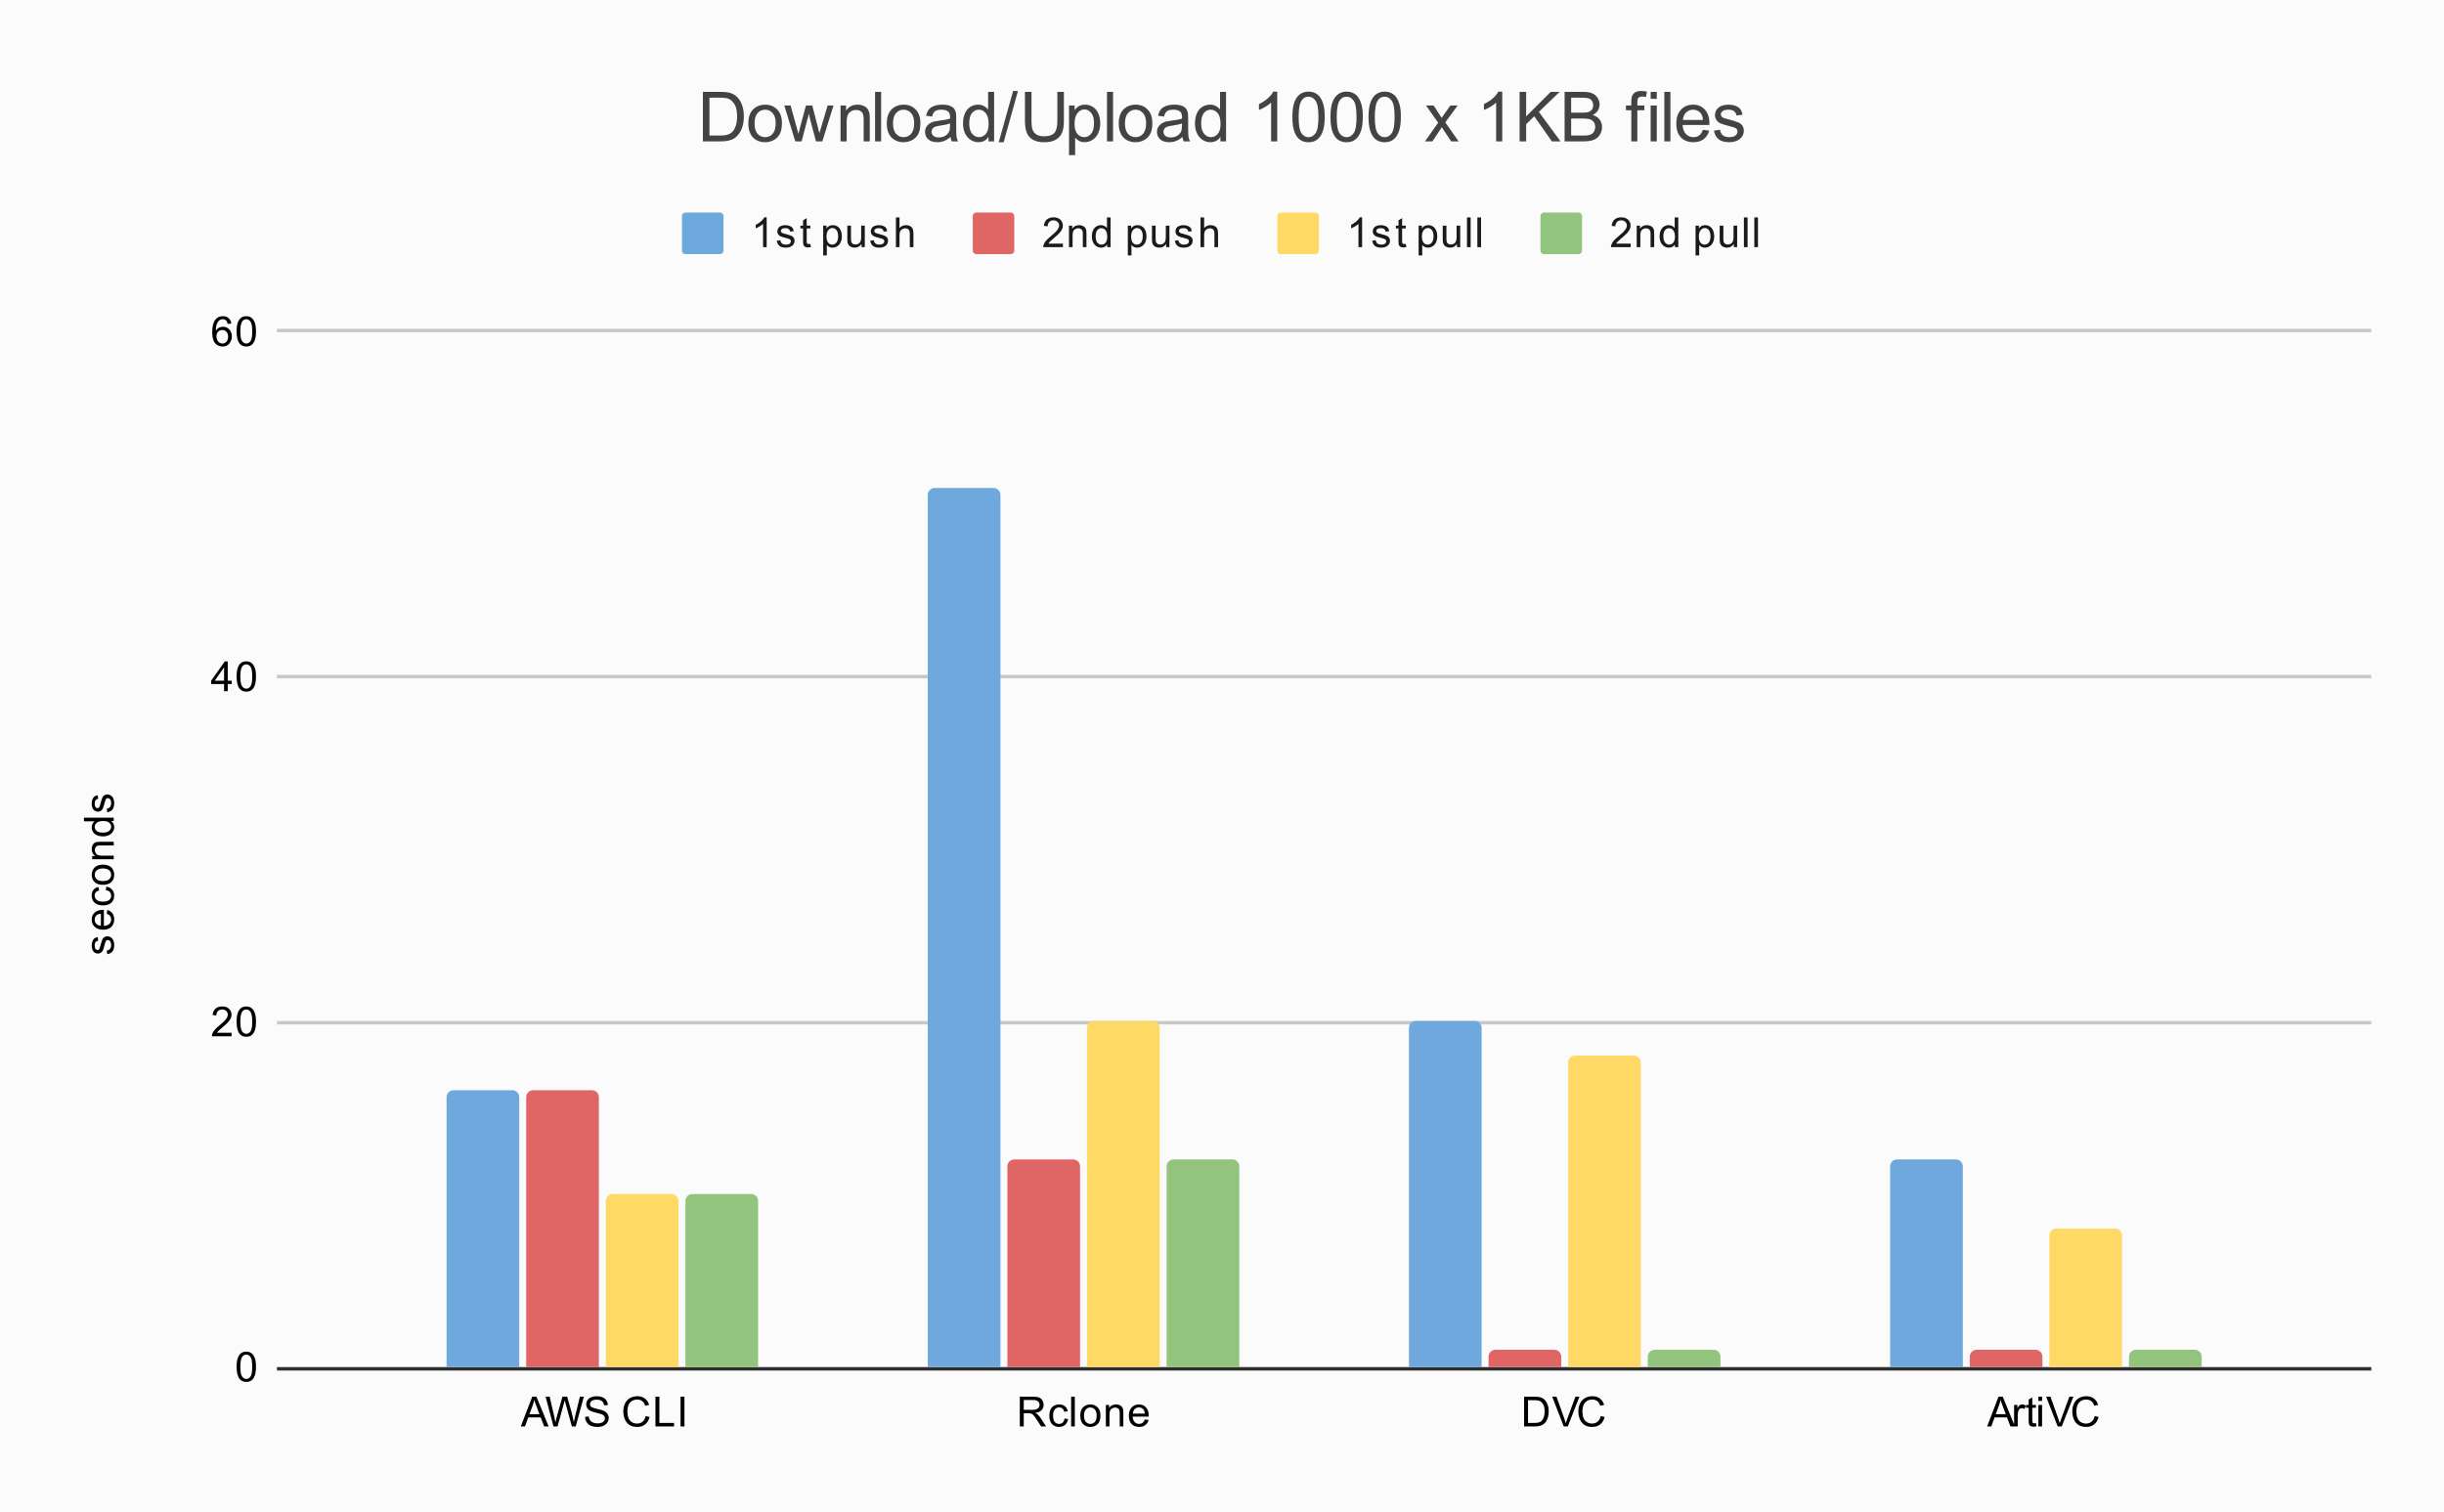 <svg xmlns="http://www.w3.org/2000/svg" xmlns:xlink="http://www.w3.org/1999/xlink" width="706" height="437" fill="none" stroke="none" stroke-linecap="square" stroke-miterlimit="10" version="1.1" viewBox="0 0 706 437"><path fill="#fbfbfb" fill-rule="nonzero" d="M0 0L706.0 0L706.0 437.0L0 437.0L0 0Z"/><path fill-rule="nonzero" stroke="#2f2f2f" stroke-linecap="butt" stroke-width="1" d="M80.5 395.5L684.5 395.5"/><path fill-rule="nonzero" stroke="#c8c8c8" stroke-linecap="butt" stroke-width="1" d="M80.5 295.5L684.5 295.5"/><path fill-rule="nonzero" stroke="#c8c8c8" stroke-linecap="butt" stroke-width="1" d="M80.5 195.5L684.5 195.5"/><path fill-rule="nonzero" stroke="#c8c8c8" stroke-linecap="butt" stroke-width="1" d="M80.5 95.5L684.5 95.5"/><clipPath id="id_0"><path d="M80.85 95.983L684.15 95.983L684.15 395.15L80.85 395.15L80.85 95.983Z" clip-rule="nonzero"/></clipPath><path fill-rule="nonzero" stroke="#000" stroke-linecap="butt" stroke-opacity="0" stroke-width="2" d="M150.0 395.0L129.0 395.0L129.0 317.0C129.0 315.895 129.895 315.0 131.0 315.0L148.0 315.0C149.105 315.0 150.0 315.895 150.0 317.0Z" clip-path="url(#id_0)"/><path fill="#6fa8dc" fill-rule="nonzero" d="M150.0 395.0L129.0 395.0L129.0 317.0C129.0 315.895 129.895 315.0 131.0 315.0L148.0 315.0C149.105 315.0 150.0 315.895 150.0 317.0Z" clip-path="url(#id_0)"/><path fill-rule="nonzero" stroke="#000" stroke-linecap="butt" stroke-opacity="0" stroke-width="2" d="M289.0 395.0L268.0 395.0L268.0 143.0C268.0 141.895 268.895 141.0 270.0 141.0L287.0 141.0C288.105 141.0 289.0 141.895 289.0 143.0Z" clip-path="url(#id_0)"/><path fill="#6fa8dc" fill-rule="nonzero" d="M289.0 395.0L268.0 395.0L268.0 143.0C268.0 141.895 268.895 141.0 270.0 141.0L287.0 141.0C288.105 141.0 289.0 141.895 289.0 143.0Z" clip-path="url(#id_0)"/><path fill-rule="nonzero" stroke="#000" stroke-linecap="butt" stroke-opacity="0" stroke-width="2" d="M428.0 395.0L407.0 395.0L407.0 297.0C407.0 295.895 407.895 295.0 409.0 295.0L426.0 295.0C427.105 295.0 428.0 295.895 428.0 297.0Z" clip-path="url(#id_0)"/><path fill="#6fa8dc" fill-rule="nonzero" d="M428.0 395.0L407.0 395.0L407.0 297.0C407.0 295.895 407.895 295.0 409.0 295.0L426.0 295.0C427.105 295.0 428.0 295.895 428.0 297.0Z" clip-path="url(#id_0)"/><path fill-rule="nonzero" stroke="#000" stroke-linecap="butt" stroke-opacity="0" stroke-width="2" d="M567.0 395.0L546.0 395.0L546.0 337.0C546.0 335.895 546.895 335.0 548.0 335.0L565.0 335.0C566.105 335.0 567.0 335.895 567.0 337.0Z" clip-path="url(#id_0)"/><path fill="#6fa8dc" fill-rule="nonzero" d="M567.0 395.0L546.0 395.0L546.0 337.0C546.0 335.895 546.895 335.0 548.0 335.0L565.0 335.0C566.105 335.0 567.0 335.895 567.0 337.0Z" clip-path="url(#id_0)"/><path fill-rule="nonzero" stroke="#000" stroke-linecap="butt" stroke-opacity="0" stroke-width="2" d="M173.0 395.0L152.0 395.0L152.0 317.0C152.0 315.895 152.895 315.0 154.0 315.0L171.0 315.0C172.105 315.0 173.0 315.895 173.0 317.0Z" clip-path="url(#id_0)"/><path fill="#e06666" fill-rule="nonzero" d="M173.0 395.0L152.0 395.0L152.0 317.0C152.0 315.895 152.895 315.0 154.0 315.0L171.0 315.0C172.105 315.0 173.0 315.895 173.0 317.0Z" clip-path="url(#id_0)"/><path fill-rule="nonzero" stroke="#000" stroke-linecap="butt" stroke-opacity="0" stroke-width="2" d="M312.0 395.0L291.0 395.0L291.0 337.0C291.0 335.895 291.895 335.0 293.0 335.0L310.0 335.0C311.105 335.0 312.0 335.895 312.0 337.0Z" clip-path="url(#id_0)"/><path fill="#e06666" fill-rule="nonzero" d="M312.0 395.0L291.0 395.0L291.0 337.0C291.0 335.895 291.895 335.0 293.0 335.0L310.0 335.0C311.105 335.0 312.0 335.895 312.0 337.0Z" clip-path="url(#id_0)"/><path fill-rule="nonzero" stroke="#000" stroke-linecap="butt" stroke-opacity="0" stroke-width="2" d="M451.0 395.0L430.0 395.0L430.0 392.0C430.0 390.895 430.895 390.0 432.0 390.0L449.0 390.0C450.105 390.0 451.0 390.895 451.0 392.0Z" clip-path="url(#id_0)"/><path fill="#e06666" fill-rule="nonzero" d="M451.0 395.0L430.0 395.0L430.0 392.0C430.0 390.895 430.895 390.0 432.0 390.0L449.0 390.0C450.105 390.0 451.0 390.895 451.0 392.0Z" clip-path="url(#id_0)"/><path fill-rule="nonzero" stroke="#000" stroke-linecap="butt" stroke-opacity="0" stroke-width="2" d="M590.0 395.0L569.0 395.0L569.0 392.0C569.0 390.895 569.895 390.0 571.0 390.0L588.0 390.0C589.105 390.0 590.0 390.895 590.0 392.0Z" clip-path="url(#id_0)"/><path fill="#e06666" fill-rule="nonzero" d="M590.0 395.0L569.0 395.0L569.0 392.0C569.0 390.895 569.895 390.0 571.0 390.0L588.0 390.0C589.105 390.0 590.0 390.895 590.0 392.0Z" clip-path="url(#id_0)"/><path fill-rule="nonzero" stroke="#000" stroke-linecap="butt" stroke-opacity="0" stroke-width="2" d="M196.0 395.0L175.0 395.0L175.0 347.0C175.0 345.895 175.895 345.0 177.0 345.0L194.0 345.0C195.105 345.0 196.0 345.895 196.0 347.0Z" clip-path="url(#id_0)"/><path fill="#ffd966" fill-rule="nonzero" d="M196.0 395.0L175.0 395.0L175.0 347.0C175.0 345.895 175.895 345.0 177.0 345.0L194.0 345.0C195.105 345.0 196.0 345.895 196.0 347.0Z" clip-path="url(#id_0)"/><path fill-rule="nonzero" stroke="#000" stroke-linecap="butt" stroke-opacity="0" stroke-width="2" d="M335.0 395.0L314.0 395.0L314.0 297.0C314.0 295.895 314.895 295.0 316.0 295.0L333.0 295.0C334.105 295.0 335.0 295.895 335.0 297.0Z" clip-path="url(#id_0)"/><path fill="#ffd966" fill-rule="nonzero" d="M335.0 395.0L314.0 395.0L314.0 297.0C314.0 295.895 314.895 295.0 316.0 295.0L333.0 295.0C334.105 295.0 335.0 295.895 335.0 297.0Z" clip-path="url(#id_0)"/><path fill-rule="nonzero" stroke="#000" stroke-linecap="butt" stroke-opacity="0" stroke-width="2" d="M474.0 395.0L453.0 395.0L453.0 307.0C453.0 305.895 453.895 305.0 455.0 305.0L472.0 305.0C473.105 305.0 474.0 305.895 474.0 307.0Z" clip-path="url(#id_0)"/><path fill="#ffd966" fill-rule="nonzero" d="M474.0 395.0L453.0 395.0L453.0 307.0C453.0 305.895 453.895 305.0 455.0 305.0L472.0 305.0C473.105 305.0 474.0 305.895 474.0 307.0Z" clip-path="url(#id_0)"/><path fill-rule="nonzero" stroke="#000" stroke-linecap="butt" stroke-opacity="0" stroke-width="2" d="M613.0 395.0L592.0 395.0L592.0 357.0C592.0 355.895 592.895 355.0 594.0 355.0L611.0 355.0C612.105 355.0 613.0 355.895 613.0 357.0Z" clip-path="url(#id_0)"/><path fill="#ffd966" fill-rule="nonzero" d="M613.0 395.0L592.0 395.0L592.0 357.0C592.0 355.895 592.895 355.0 594.0 355.0L611.0 355.0C612.105 355.0 613.0 355.895 613.0 357.0Z" clip-path="url(#id_0)"/><path fill-rule="nonzero" stroke="#000" stroke-linecap="butt" stroke-opacity="0" stroke-width="2" d="M219.0 395.0L198.0 395.0L198.0 347.0C198.0 345.895 198.895 345.0 200.0 345.0L217.0 345.0C218.105 345.0 219.0 345.895 219.0 347.0Z" clip-path="url(#id_0)"/><path fill="#93c47d" fill-rule="nonzero" d="M219.0 395.0L198.0 395.0L198.0 347.0C198.0 345.895 198.895 345.0 200.0 345.0L217.0 345.0C218.105 345.0 219.0 345.895 219.0 347.0Z" clip-path="url(#id_0)"/><path fill-rule="nonzero" stroke="#000" stroke-linecap="butt" stroke-opacity="0" stroke-width="2" d="M358.0 395.0L337.0 395.0L337.0 337.0C337.0 335.895 337.895 335.0 339.0 335.0L356.0 335.0C357.105 335.0 358.0 335.895 358.0 337.0Z" clip-path="url(#id_0)"/><path fill="#93c47d" fill-rule="nonzero" d="M358.0 395.0L337.0 395.0L337.0 337.0C337.0 335.895 337.895 335.0 339.0 335.0L356.0 335.0C357.105 335.0 358.0 335.895 358.0 337.0Z" clip-path="url(#id_0)"/><path fill-rule="nonzero" stroke="#000" stroke-linecap="butt" stroke-opacity="0" stroke-width="2" d="M497.0 395.0L476.0 395.0L476.0 392.0C476.0 390.895 476.895 390.0 478.0 390.0L495.0 390.0C496.105 390.0 497.0 390.895 497.0 392.0Z" clip-path="url(#id_0)"/><path fill="#93c47d" fill-rule="nonzero" d="M497.0 395.0L476.0 395.0L476.0 392.0C476.0 390.895 476.895 390.0 478.0 390.0L495.0 390.0C496.105 390.0 497.0 390.895 497.0 392.0Z" clip-path="url(#id_0)"/><path fill-rule="nonzero" stroke="#000" stroke-linecap="butt" stroke-opacity="0" stroke-width="2" d="M636.0 395.0L615.0 395.0L615.0 392.0C615.0 390.895 615.895 390.0 617.0 390.0L634.0 390.0C635.105 390.0 636.0 390.895 636.0 392.0Z" clip-path="url(#id_0)"/><path fill="#93c47d" fill-rule="nonzero" d="M636.0 395.0L615.0 395.0L615.0 392.0C615.0 390.895 615.895 390.0 617.0 390.0L634.0 390.0C635.105 390.0 636.0 390.895 636.0 392.0Z" clip-path="url(#id_0)"/><path fill="#000" fill-rule="nonzero" d="M30.991 275.692L30.834 274.66Q31.459 274.567 31.787 274.176Q32.116 273.77 32.116 273.035Q32.116 272.317 31.834 271.973Q31.537 271.614 31.131 271.614Q30.772 271.614 30.569 271.926Q30.428 272.145 30.209 273.004Q29.912 274.16 29.709 274.614Q29.491 275.051 29.116 275.285Q28.741 275.52 28.272 275.52Q27.866 275.52 27.506 275.332Q27.147 275.145 26.912 274.817Q26.741 274.567 26.616 274.145Q26.491 273.723 26.491 273.223Q26.491 272.504 26.709 271.957Q26.912 271.395 27.272 271.129Q27.631 270.864 28.225 270.77L28.366 271.801Q27.897 271.864 27.631 272.207Q27.35 272.535 27.35 273.16Q27.35 273.879 27.6 274.192Q27.834 274.504 28.162 274.504Q28.366 274.504 28.522 274.379Q28.694 274.239 28.803 273.973Q28.866 273.817 29.069 273.035Q29.381 271.91 29.569 271.473Q29.756 271.035 30.116 270.785Q30.475 270.535 31.022 270.535Q31.553 270.535 32.022 270.848Q32.475 271.145 32.741 271.723Q32.991 272.301 32.991 273.035Q32.991 274.254 32.491 274.895Q31.975 275.52 30.991 275.692ZM30.85 264.02L30.975 262.926Q31.928 263.176 32.459 263.879Q32.991 264.582 32.991 265.66Q32.991 267.02 32.147 267.832Q31.303 268.629 29.787 268.629Q28.225 268.629 27.366 267.817Q26.491 267.004 26.491 265.723Q26.491 264.473 27.334 263.692Q28.178 262.895 29.725 262.895Q29.819 262.895 30.006 262.895L30.006 267.535Q31.037 267.473 31.584 266.957Q32.116 266.442 32.116 265.66Q32.116 265.082 31.819 264.676Q31.506 264.254 30.85 264.02ZM29.147 267.473L29.147 264.004Q28.35 264.067 27.959 264.395Q27.35 264.91 27.35 265.707Q27.35 266.442 27.834 266.942Q28.319 267.426 29.147 267.473ZM30.569 257.207L30.709 256.176Q31.772 256.348 32.381 257.051Q32.991 257.754 32.991 258.77Q32.991 260.051 32.162 260.832Q31.319 261.598 29.756 261.598Q28.756 261.598 28.006 261.27Q27.241 260.926 26.866 260.254Q26.491 259.567 26.491 258.754Q26.491 257.754 27.006 257.114Q27.506 256.457 28.459 256.27L28.616 257.301Q27.991 257.442 27.678 257.817Q27.35 258.192 27.35 258.723Q27.35 259.52 27.928 260.02Q28.491 260.52 29.725 260.52Q30.991 260.52 31.553 260.035Q32.116 259.551 32.116 258.785Q32.116 258.16 31.741 257.754Q31.366 257.332 30.569 257.207ZM29.741 255.66Q28.006 255.66 27.178 254.707Q26.491 253.91 26.491 252.754Q26.491 251.473 27.334 250.66Q28.162 249.832 29.647 249.832Q30.85 249.832 31.537 250.192Q32.225 250.551 32.616 251.254Q32.991 251.942 32.991 252.754Q32.991 254.051 32.162 254.864Q31.319 255.66 29.741 255.66ZM29.741 254.582Q30.928 254.582 31.522 254.067Q32.116 253.535 32.116 252.754Q32.116 251.957 31.522 251.442Q30.928 250.926 29.709 250.926Q28.553 250.926 27.959 251.457Q27.366 251.973 27.366 252.754Q27.366 253.535 27.959 254.067Q28.537 254.582 29.741 254.582ZM32.85 248.27L26.631 248.27L26.631 247.332L27.506 247.332Q26.491 246.645 26.491 245.348Q26.491 244.785 26.694 244.317Q26.897 243.832 27.225 243.598Q27.553 243.364 27.991 243.27Q28.287 243.223 29.022 243.223L32.85 243.223L32.85 244.27L29.069 244.27Q28.412 244.27 28.1 244.395Q27.787 244.52 27.6 244.832Q27.397 245.145 27.397 245.567Q27.397 246.239 27.834 246.739Q28.256 247.223 29.444 247.223L32.85 247.223L32.85 248.27ZM32.85 237.239L32.069 237.239Q32.991 237.832 32.991 238.973Q32.991 239.723 32.584 240.348Q32.162 240.973 31.428 241.317Q30.694 241.66 29.741 241.66Q28.819 241.66 28.053 241.348Q27.287 241.035 26.897 240.41Q26.491 239.785 26.491 239.02Q26.491 238.457 26.725 238.02Q26.959 237.582 27.334 237.301L24.256 237.301L24.256 236.254L32.85 236.254L32.85 237.239ZM29.741 240.567Q30.944 240.567 31.537 240.067Q32.116 239.567 32.116 238.879Q32.116 238.192 31.553 237.707Q30.991 237.223 29.834 237.223Q28.553 237.223 27.959 237.723Q27.366 238.207 27.366 238.926Q27.366 239.629 27.944 240.098Q28.506 240.567 29.741 240.567ZM30.991 234.692L30.834 233.66Q31.459 233.567 31.787 233.176Q32.116 232.77 32.116 232.035Q32.116 231.317 31.834 230.973Q31.537 230.614 31.131 230.614Q30.772 230.614 30.569 230.926Q30.428 231.145 30.209 232.004Q29.912 233.16 29.709 233.614Q29.491 234.051 29.116 234.285Q28.741 234.52 28.272 234.52Q27.866 234.52 27.506 234.332Q27.147 234.145 26.912 233.817Q26.741 233.567 26.616 233.145Q26.491 232.723 26.491 232.223Q26.491 231.504 26.709 230.957Q26.912 230.395 27.272 230.129Q27.631 229.864 28.225 229.77L28.366 230.801Q27.897 230.864 27.631 231.207Q27.35 231.535 27.35 232.16Q27.35 232.879 27.6 233.192Q27.834 233.504 28.162 233.504Q28.366 233.504 28.522 233.379Q28.694 233.239 28.803 232.973Q28.866 232.817 29.069 232.035Q29.381 230.91 29.569 230.473Q29.756 230.035 30.116 229.785Q30.475 229.535 31.022 229.535Q31.553 229.535 32.022 229.848Q32.475 230.145 32.741 230.723Q32.991 231.301 32.991 232.035Q32.991 233.254 32.491 233.895Q31.975 234.52 30.991 234.692Z"/><path fill="#000" fill-rule="nonzero" d="M68.35 394.916Q68.35 393.384 68.662 392.462Q68.975 391.525 69.584 391.025Q70.209 390.525 71.147 390.525Q71.834 390.525 72.35 390.806Q72.881 391.087 73.225 391.619Q73.569 392.134 73.756 392.884Q73.944 393.634 73.944 394.916Q73.944 396.431 73.631 397.353Q73.334 398.275 72.709 398.791Q72.1 399.291 71.147 399.291Q69.912 399.291 69.194 398.4Q68.35 397.337 68.35 394.916ZM69.428 394.916Q69.428 397.025 69.928 397.728Q70.428 398.431 71.147 398.431Q71.881 398.431 72.366 397.728Q72.866 397.025 72.866 394.916Q72.866 392.791 72.366 392.103Q71.881 391.4 71.131 391.4Q70.412 391.4 69.975 392.009Q69.428 392.791 69.428 394.916Z"/><path fill="#000" fill-rule="nonzero" d="M66.897 298.412L66.897 299.428L61.209 299.428Q61.209 299.053 61.334 298.693Q61.553 298.115 62.022 297.553Q62.506 296.99 63.413 296.256Q64.819 295.1 65.303 294.428Q65.803 293.756 65.803 293.162Q65.803 292.537 65.35 292.115Q64.897 291.678 64.178 291.678Q63.413 291.678 62.959 292.131Q62.506 292.584 62.491 293.397L61.413 293.287Q61.522 292.068 62.241 291.443Q62.975 290.803 64.209 290.803Q65.444 290.803 66.162 291.49Q66.881 292.178 66.881 293.193Q66.881 293.709 66.662 294.209Q66.459 294.693 65.959 295.256Q65.475 295.803 64.35 296.756Q63.397 297.553 63.116 297.85Q62.85 298.131 62.678 298.412L66.897 298.412ZM68.35 295.193Q68.35 293.662 68.662 292.74Q68.975 291.803 69.584 291.303Q70.209 290.803 71.147 290.803Q71.834 290.803 72.35 291.084Q72.881 291.365 73.225 291.897Q73.569 292.412 73.756 293.162Q73.944 293.912 73.944 295.193Q73.944 296.709 73.631 297.631Q73.334 298.553 72.709 299.068Q72.1 299.568 71.147 299.568Q69.912 299.568 69.194 298.678Q68.35 297.615 68.35 295.193ZM69.428 295.193Q69.428 297.303 69.928 298.006Q70.428 298.709 71.147 298.709Q71.881 298.709 72.366 298.006Q72.866 297.303 72.866 295.193Q72.866 293.068 72.366 292.381Q71.881 291.678 71.131 291.678Q70.412 291.678 69.975 292.287Q69.428 293.068 69.428 295.193Z"/><path fill="#000" fill-rule="nonzero" d="M64.725 199.706L64.725 197.643L61.006 197.643L61.006 196.674L64.928 191.112L65.787 191.112L65.787 196.674L66.944 196.674L66.944 197.643L65.787 197.643L65.787 199.706L64.725 199.706ZM64.725 196.674L64.725 192.815L62.038 196.674L64.725 196.674ZM68.35 195.471Q68.35 193.94 68.662 193.018Q68.975 192.081 69.584 191.581Q70.209 191.081 71.147 191.081Q71.834 191.081 72.35 191.362Q72.881 191.643 73.225 192.174Q73.569 192.69 73.756 193.44Q73.944 194.19 73.944 195.471Q73.944 196.987 73.631 197.909Q73.334 198.831 72.709 199.346Q72.1 199.846 71.147 199.846Q69.912 199.846 69.194 198.956Q68.35 197.893 68.35 195.471ZM69.428 195.471Q69.428 197.581 69.928 198.284Q70.428 198.987 71.147 198.987Q71.881 198.987 72.366 198.284Q72.866 197.581 72.866 195.471Q72.866 193.346 72.366 192.659Q71.881 191.956 71.131 191.956Q70.412 191.956 69.975 192.565Q69.428 193.346 69.428 195.471Z"/><path fill="#000" fill-rule="nonzero" d="M66.819 93.499L65.772 93.577Q65.631 92.952 65.381 92.671Q64.944 92.218 64.319 92.218Q63.819 92.218 63.428 92.499Q62.944 92.874 62.647 93.577Q62.366 94.265 62.35 95.546Q62.725 94.968 63.272 94.686Q63.834 94.405 64.444 94.405Q65.491 94.405 66.225 95.186Q66.975 95.968 66.975 97.186Q66.975 97.999 66.616 98.702Q66.272 99.39 65.662 99.765Q65.053 100.124 64.287 100.124Q62.959 100.124 62.131 99.155Q61.303 98.186 61.303 95.968Q61.303 93.468 62.225 92.343Q63.022 91.358 64.381 91.358Q65.397 91.358 66.037 91.936Q66.694 92.499 66.819 93.499ZM62.522 97.202Q62.522 97.749 62.741 98.249Q62.975 98.733 63.381 98.999Q63.803 99.265 64.272 99.265Q64.928 99.265 65.412 98.733Q65.897 98.186 65.897 97.265Q65.897 96.374 65.412 95.858Q64.944 95.343 64.225 95.343Q63.506 95.343 63.006 95.858Q62.522 96.374 62.522 97.202ZM68.35 95.749Q68.35 94.218 68.662 93.296Q68.975 92.358 69.584 91.858Q70.209 91.358 71.147 91.358Q71.834 91.358 72.35 91.64Q72.881 91.921 73.225 92.452Q73.569 92.968 73.756 93.718Q73.944 94.468 73.944 95.749Q73.944 97.265 73.631 98.186Q73.334 99.108 72.709 99.624Q72.1 100.124 71.147 100.124Q69.912 100.124 69.194 99.233Q68.35 98.171 68.35 95.749ZM69.428 95.749Q69.428 97.858 69.928 98.561Q70.428 99.265 71.147 99.265Q71.881 99.265 72.366 98.561Q72.866 97.858 72.866 95.749Q72.866 93.624 72.366 92.936Q71.881 92.233 71.131 92.233Q70.412 92.233 69.975 92.843Q69.428 93.624 69.428 95.749Z"/><path fill="#000" fill-rule="nonzero" d="M150.45 412.15L153.747 403.556L154.966 403.556L158.481 412.15L157.2 412.15L156.184 409.541L152.606 409.541L151.653 412.15L150.45 412.15ZM152.934 408.619L155.841 408.619L154.95 406.244Q154.528 405.166 154.341 404.462Q154.169 405.291 153.872 406.103L152.934 408.619ZM159.887 412.15L157.606 403.556L158.778 403.556L160.091 409.197Q160.294 410.072 160.45 410.947Q160.778 409.572 160.841 409.353L162.466 403.556L163.841 403.556L165.075 407.9Q165.528 409.525 165.747 410.947Q165.903 410.134 166.169 409.072L167.512 403.556L168.653 403.556L166.309 412.15L165.2 412.15L163.403 405.603Q163.169 404.791 163.122 404.603Q162.997 405.181 162.872 405.603L161.059 412.15L159.887 412.15ZM169.012 409.384L170.075 409.291Q170.153 409.947 170.434 410.353Q170.716 410.759 171.294 411.025Q171.887 411.275 172.622 411.275Q173.262 411.275 173.762 411.087Q174.262 410.884 174.497 410.556Q174.747 410.212 174.747 409.822Q174.747 409.416 174.512 409.119Q174.278 408.806 173.747 408.603Q173.387 408.462 172.2 408.181Q171.028 407.9 170.559 407.65Q169.934 407.322 169.637 406.853Q169.341 406.369 169.341 405.775Q169.341 405.134 169.7 404.572Q170.075 403.994 170.778 403.712Q171.497 403.416 172.356 403.416Q173.309 403.416 174.044 403.728Q174.778 404.025 175.169 404.634Q175.559 405.228 175.591 405.978L174.497 406.056Q174.403 405.244 173.887 404.837Q173.387 404.416 172.403 404.416Q171.372 404.416 170.903 404.791Q170.434 405.166 170.434 405.697Q170.434 406.166 170.762 406.462Q171.091 406.759 172.466 407.072Q173.856 407.384 174.372 407.619Q175.122 407.978 175.481 408.509Q175.841 409.025 175.841 409.728Q175.841 410.416 175.45 411.025Q175.059 411.619 174.325 411.962Q173.591 412.291 172.669 412.291Q171.497 412.291 170.7 411.962Q169.919 411.619 169.466 410.931Q169.028 410.244 169.012 409.384ZM186.528 409.134L187.653 409.431Q187.294 410.822 186.372 411.556Q185.45 412.291 184.106 412.291Q182.716 412.291 181.841 411.728Q180.966 411.166 180.512 410.103Q180.059 409.025 180.059 407.791Q180.059 406.447 180.575 405.447Q181.091 404.447 182.028 403.931Q182.981 403.416 184.122 403.416Q185.403 403.416 186.278 404.072Q187.169 404.728 187.512 405.916L186.387 406.181Q186.091 405.244 185.512 404.822Q184.95 404.384 184.091 404.384Q183.106 404.384 182.434 404.869Q181.778 405.337 181.497 406.134Q181.231 406.931 181.231 407.791Q181.231 408.884 181.544 409.697Q181.872 410.509 182.544 410.916Q183.216 411.322 184.012 411.322Q184.966 411.322 185.622 410.775Q186.294 410.228 186.528 409.134ZM189.341 412.15L189.341 403.556L190.481 403.556L190.481 411.134L194.716 411.134L194.716 412.15L189.341 412.15ZM196.591 412.15L196.591 403.556L197.716 403.556L197.716 412.15L196.591 412.15Z"/><path fill="#000" fill-rule="nonzero" d="M294.593 412.15L294.593 403.556L298.405 403.556Q299.561 403.556 300.155 403.791Q300.749 404.025 301.108 404.619Q301.468 405.197 301.468 405.9Q301.468 406.822 300.874 407.447Q300.28 408.072 299.046 408.244Q299.499 408.462 299.733 408.666Q300.233 409.119 300.671 409.806L302.171 412.15L300.733 412.15L299.608 410.369Q299.108 409.587 298.78 409.181Q298.468 408.775 298.202 408.619Q297.952 408.447 297.686 408.369Q297.499 408.337 297.061 408.337L295.733 408.337L295.733 412.15L294.593 412.15ZM295.733 407.353L298.186 407.353Q298.952 407.353 299.39 407.197Q299.843 407.025 300.061 406.681Q300.296 406.322 300.296 405.9Q300.296 405.291 299.843 404.9Q299.405 404.509 298.452 404.509L295.733 404.509L295.733 407.353ZM307.515 409.869L308.546 410.009Q308.374 411.072 307.671 411.681Q306.968 412.291 305.952 412.291Q304.671 412.291 303.89 411.462Q303.124 410.619 303.124 409.056Q303.124 408.056 303.452 407.306Q303.796 406.541 304.468 406.166Q305.155 405.791 305.968 405.791Q306.968 405.791 307.608 406.306Q308.265 406.806 308.452 407.759L307.421 407.916Q307.28 407.291 306.905 406.978Q306.53 406.65 305.999 406.65Q305.202 406.65 304.702 407.228Q304.202 407.791 304.202 409.025Q304.202 410.291 304.686 410.853Q305.171 411.416 305.936 411.416Q306.561 411.416 306.968 411.041Q307.39 410.666 307.515 409.869ZM309.421 412.15L309.421 403.556L310.483 403.556L310.483 412.15L309.421 412.15ZM312.061 409.041Q312.061 407.306 313.015 406.478Q313.811 405.791 314.968 405.791Q316.249 405.791 317.061 406.634Q317.89 407.462 317.89 408.947Q317.89 410.15 317.53 410.837Q317.171 411.525 316.468 411.916Q315.78 412.291 314.968 412.291Q313.671 412.291 312.858 411.462Q312.061 410.619 312.061 409.041ZM313.14 409.041Q313.14 410.228 313.655 410.822Q314.186 411.416 314.968 411.416Q315.765 411.416 316.28 410.822Q316.796 410.228 316.796 409.009Q316.796 407.853 316.265 407.259Q315.749 406.666 314.968 406.666Q314.186 406.666 313.655 407.259Q313.14 407.837 313.14 409.041ZM319.452 412.15L319.452 405.931L320.39 405.931L320.39 406.806Q321.077 405.791 322.374 405.791Q322.936 405.791 323.405 405.994Q323.89 406.197 324.124 406.525Q324.358 406.853 324.452 407.291Q324.499 407.587 324.499 408.322L324.499 412.15L323.452 412.15L323.452 408.369Q323.452 407.712 323.327 407.4Q323.202 407.087 322.89 406.9Q322.577 406.697 322.155 406.697Q321.483 406.697 320.983 407.134Q320.499 407.556 320.499 408.744L320.499 412.15L319.452 412.15ZM330.702 410.15L331.796 410.275Q331.546 411.228 330.843 411.759Q330.14 412.291 329.061 412.291Q327.702 412.291 326.89 411.447Q326.093 410.603 326.093 409.087Q326.093 407.525 326.905 406.666Q327.718 405.791 328.999 405.791Q330.249 405.791 331.03 406.634Q331.827 407.478 331.827 409.025Q331.827 409.119 331.827 409.306L327.186 409.306Q327.249 410.337 327.765 410.884Q328.28 411.416 329.061 411.416Q329.64 411.416 330.046 411.119Q330.468 410.806 330.702 410.15ZM327.249 408.447L330.718 408.447Q330.655 407.65 330.327 407.259Q329.811 406.65 329.015 406.65Q328.28 406.65 327.78 407.134Q327.296 407.619 327.249 408.447Z"/><path fill="#000" fill-rule="nonzero" d="M440.267 412.15L440.267 403.556L443.235 403.556Q444.235 403.556 444.767 403.681Q445.501 403.853 446.017 404.291Q446.704 404.869 447.032 405.775Q447.376 406.666 447.376 407.806Q447.376 408.791 447.142 409.541Q446.923 410.291 446.564 410.791Q446.204 411.291 445.767 411.572Q445.345 411.853 444.751 412.009Q444.157 412.15 443.376 412.15L440.267 412.15ZM441.407 411.134L443.235 411.134Q444.095 411.134 444.579 410.978Q445.064 410.822 445.345 410.525Q445.751 410.134 445.97 409.447Q446.204 408.759 446.204 407.791Q446.204 406.447 445.751 405.728Q445.314 404.994 444.689 404.744Q444.22 404.572 443.22 404.572L441.407 404.572L441.407 411.134ZM451.72 412.15L448.392 403.556L449.626 403.556L451.86 409.806Q452.126 410.556 452.314 411.212Q452.517 410.509 452.782 409.806L455.095 403.556L456.251 403.556L452.892 412.15L451.72 412.15ZM462.407 409.134L463.532 409.431Q463.173 410.822 462.251 411.556Q461.329 412.291 459.985 412.291Q458.595 412.291 457.72 411.728Q456.845 411.166 456.392 410.103Q455.939 409.025 455.939 407.791Q455.939 406.447 456.454 405.447Q456.97 404.447 457.907 403.931Q458.86 403.416 460.001 403.416Q461.282 403.416 462.157 404.072Q463.048 404.728 463.392 405.916L462.267 406.181Q461.97 405.244 461.392 404.822Q460.829 404.384 459.97 404.384Q458.985 404.384 458.314 404.869Q457.657 405.337 457.376 406.134Q457.11 406.931 457.11 407.791Q457.11 408.884 457.423 409.697Q457.751 410.509 458.423 410.916Q459.095 411.322 459.892 411.322Q460.845 411.322 461.501 410.775Q462.173 410.228 462.407 409.134Z"/><path fill="#000" fill-rule="nonzero" d="M574.019 412.15L577.316 403.556L578.534 403.556L582.05 412.15L580.769 412.15L579.753 409.541L576.175 409.541L575.222 412.15L574.019 412.15ZM576.503 408.619L579.409 408.619L578.519 406.244Q578.097 405.166 577.909 404.462Q577.738 405.291 577.441 406.103L576.503 408.619ZM581.816 412.15L581.816 405.931L582.769 405.931L582.769 406.869Q583.128 406.212 583.425 406.009Q583.738 405.791 584.113 405.791Q584.644 405.791 585.191 406.119L584.831 407.103Q584.441 406.869 584.066 406.869Q583.706 406.869 583.425 407.087Q583.159 407.291 583.05 407.666Q582.863 408.228 582.863 408.884L582.863 412.15L581.816 412.15ZM588.128 411.212L588.284 412.134Q587.831 412.228 587.488 412.228Q586.909 412.228 586.597 412.056Q586.284 411.869 586.144 411.572Q586.019 411.275 586.019 410.322L586.019 406.744L585.253 406.744L585.253 405.931L586.019 405.931L586.019 404.384L587.066 403.759L587.066 405.931L588.128 405.931L588.128 406.744L587.066 406.744L587.066 410.384Q587.066 410.837 587.113 410.962Q587.175 411.087 587.3 411.166Q587.425 411.244 587.659 411.244Q587.847 411.244 588.128 411.212ZM588.831 404.775L588.831 403.556L589.894 403.556L589.894 404.775L588.831 404.775ZM588.831 412.15L588.831 405.931L589.894 405.931L589.894 412.15L588.831 412.15ZM594.409 412.15L591.081 403.556L592.316 403.556L594.55 409.806Q594.816 410.556 595.003 411.212Q595.206 410.509 595.472 409.806L597.784 403.556L598.941 403.556L595.581 412.15L594.409 412.15ZM605.097 409.134L606.222 409.431Q605.863 410.822 604.941 411.556Q604.019 412.291 602.675 412.291Q601.284 412.291 600.409 411.728Q599.534 411.166 599.081 410.103Q598.628 409.025 598.628 407.791Q598.628 406.447 599.144 405.447Q599.659 404.447 600.597 403.931Q601.55 403.416 602.691 403.416Q603.972 403.416 604.847 404.072Q605.738 404.728 606.081 405.916L604.956 406.181Q604.659 405.244 604.081 404.822Q603.519 404.384 602.659 404.384Q601.675 404.384 601.003 404.869Q600.347 405.337 600.066 406.134Q599.8 406.931 599.8 407.791Q599.8 408.884 600.113 409.697Q600.441 410.509 601.113 410.916Q601.784 411.322 602.581 411.322Q603.534 411.322 604.191 410.775Q604.863 410.228 605.097 409.134Z"/><path fill="#6fa8dc" fill-rule="nonzero" d="M197.0 62.417C197.0 61.864 197.448 61.417 198.0 61.417L208.0 61.417C208.552 61.417 209.0 61.864 209.0 62.417L209.0 72.417C209.0 72.969 208.552 73.417 208.0 73.417L198.0 73.417C197.448 73.417 197.0 72.969 197.0 72.417Z"/><path fill="#1a1a1a" fill-rule="nonzero" d="M221.469 71.417L220.422 71.417L220.422 64.698Q220.031 65.057 219.406 65.432Q218.797 65.792 218.312 65.964L218.312 64.948Q219.188 64.526 219.844 63.948Q220.516 63.354 220.797 62.792L221.469 62.792L221.469 71.417ZM224.375 69.557L225.406 69.401Q225.5 70.026 225.891 70.354Q226.297 70.682 227.031 70.682Q227.75 70.682 228.094 70.401Q228.453 70.104 228.453 69.698Q228.453 69.339 228.141 69.135Q227.922 68.995 227.062 68.776Q225.906 68.479 225.453 68.276Q225.016 68.057 224.781 67.682Q224.547 67.307 224.547 66.839Q224.547 66.432 224.734 66.073Q224.922 65.714 225.25 65.479Q225.5 65.307 225.922 65.182Q226.344 65.057 226.844 65.057Q227.562 65.057 228.109 65.276Q228.672 65.479 228.938 65.839Q229.203 66.198 229.297 66.792L228.266 66.932Q228.203 66.464 227.859 66.198Q227.531 65.917 226.906 65.917Q226.188 65.917 225.875 66.167Q225.562 66.401 225.562 66.729Q225.562 66.932 225.688 67.089Q225.828 67.26 226.094 67.37Q226.25 67.432 227.031 67.635Q228.156 67.948 228.594 68.135Q229.031 68.323 229.281 68.682Q229.531 69.042 229.531 69.589Q229.531 70.12 229.219 70.589Q228.922 71.042 228.344 71.307Q227.766 71.557 227.031 71.557Q225.812 71.557 225.172 71.057Q224.547 70.542 224.375 69.557ZM234.094 70.479L234.25 71.401Q233.797 71.495 233.453 71.495Q232.875 71.495 232.562 71.323Q232.25 71.135 232.109 70.839Q231.984 70.542 231.984 69.589L231.984 66.01L231.219 66.01L231.219 65.198L231.984 65.198L231.984 63.651L233.031 63.026L233.031 65.198L234.094 65.198L234.094 66.01L233.031 66.01L233.031 69.651Q233.031 70.104 233.078 70.229Q233.141 70.354 233.266 70.432Q233.391 70.51 233.625 70.51Q233.812 70.51 234.094 70.479ZM237.797 73.807L237.797 65.198L238.75 65.198L238.75 65.995Q239.094 65.526 239.516 65.292Q239.953 65.057 240.562 65.057Q241.359 65.057 241.969 65.464Q242.578 65.87 242.875 66.62Q243.188 67.37 243.188 68.26Q243.188 69.214 242.844 69.979Q242.516 70.745 241.859 71.151Q241.203 71.557 240.484 71.557Q239.953 71.557 239.531 71.339Q239.109 71.104 238.844 70.776L238.844 73.807L237.797 73.807ZM238.75 68.339Q238.75 69.542 239.234 70.12Q239.719 70.682 240.406 70.682Q241.109 70.682 241.609 70.089Q242.109 69.495 242.109 68.245Q242.109 67.057 241.625 66.479Q241.141 65.885 240.453 65.885Q239.781 65.885 239.266 66.51Q238.75 67.135 238.75 68.339ZM248.875 71.417L248.875 70.495Q248.141 71.557 246.891 71.557Q246.344 71.557 245.859 71.354Q245.391 71.135 245.156 70.823Q244.922 70.495 244.828 70.026Q244.766 69.729 244.766 69.042L244.766 65.198L245.828 65.198L245.828 68.651Q245.828 69.464 245.891 69.76Q245.984 70.167 246.297 70.417Q246.625 70.651 247.109 70.651Q247.578 70.651 247.984 70.417Q248.406 70.167 248.578 69.745Q248.766 69.323 248.766 68.526L248.766 65.198L249.812 65.198L249.812 71.417L248.875 71.417ZM251.375 69.557L252.406 69.401Q252.5 70.026 252.891 70.354Q253.297 70.682 254.031 70.682Q254.75 70.682 255.094 70.401Q255.453 70.104 255.453 69.698Q255.453 69.339 255.141 69.135Q254.922 68.995 254.062 68.776Q252.906 68.479 252.453 68.276Q252.016 68.057 251.781 67.682Q251.547 67.307 251.547 66.839Q251.547 66.432 251.734 66.073Q251.922 65.714 252.25 65.479Q252.5 65.307 252.922 65.182Q253.344 65.057 253.844 65.057Q254.562 65.057 255.109 65.276Q255.672 65.479 255.938 65.839Q256.203 66.198 256.297 66.792L255.266 66.932Q255.203 66.464 254.859 66.198Q254.531 65.917 253.906 65.917Q253.188 65.917 252.875 66.167Q252.562 66.401 252.562 66.729Q252.562 66.932 252.688 67.089Q252.828 67.26 253.094 67.37Q253.25 67.432 254.031 67.635Q255.156 67.948 255.594 68.135Q256.031 68.323 256.281 68.682Q256.531 69.042 256.531 69.589Q256.531 70.12 256.219 70.589Q255.922 71.042 255.344 71.307Q254.766 71.557 254.031 71.557Q252.812 71.557 252.172 71.057Q251.547 70.542 251.375 69.557ZM258.797 71.417L258.797 62.823L259.844 62.823L259.844 65.901Q260.578 65.057 261.703 65.057Q262.406 65.057 262.906 65.339Q263.422 65.604 263.641 66.089Q263.859 66.557 263.859 67.479L263.859 71.417L262.812 71.417L262.812 67.479Q262.812 66.682 262.469 66.323Q262.125 65.964 261.5 65.964Q261.031 65.964 260.609 66.214Q260.203 66.448 260.016 66.87Q259.844 67.276 259.844 68.01L259.844 71.417L258.797 71.417Z"/><path fill="#e06666" fill-rule="nonzero" d="M281.0 62.417C281.0 61.864 281.448 61.417 282.0 61.417L292.0 61.417C292.552 61.417 293.0 61.864 293.0 62.417L293.0 72.417C293.0 72.969 292.552 73.417 292.0 73.417L282.0 73.417C281.448 73.417 281.0 72.969 281.0 72.417Z"/><path fill="#1a1a1a" fill-rule="nonzero" d="M307.047 70.401L307.047 71.417L301.359 71.417Q301.359 71.042 301.484 70.682Q301.703 70.104 302.172 69.542Q302.656 68.979 303.562 68.245Q304.969 67.089 305.453 66.417Q305.953 65.745 305.953 65.151Q305.953 64.526 305.5 64.104Q305.047 63.667 304.328 63.667Q303.562 63.667 303.109 64.12Q302.656 64.573 302.641 65.385L301.562 65.276Q301.672 64.057 302.391 63.432Q303.125 62.792 304.359 62.792Q305.594 62.792 306.312 63.479Q307.031 64.167 307.031 65.182Q307.031 65.698 306.812 66.198Q306.609 66.682 306.109 67.245Q305.625 67.792 304.5 68.745Q303.547 69.542 303.266 69.839Q303.0 70.12 302.828 70.401L307.047 70.401ZM308.797 71.417L308.797 65.198L309.734 65.198L309.734 66.073Q310.422 65.057 311.719 65.057Q312.281 65.057 312.75 65.26Q313.234 65.464 313.469 65.792Q313.703 66.12 313.797 66.557Q313.844 66.854 313.844 67.589L313.844 71.417L312.797 71.417L312.797 67.635Q312.797 66.979 312.672 66.667Q312.547 66.354 312.234 66.167Q311.922 65.964 311.5 65.964Q310.828 65.964 310.328 66.401Q309.844 66.823 309.844 68.01L309.844 71.417L308.797 71.417ZM319.828 71.417L319.828 70.635Q319.234 71.557 318.094 71.557Q317.344 71.557 316.719 71.151Q316.094 70.729 315.75 69.995Q315.406 69.26 315.406 68.307Q315.406 67.385 315.719 66.62Q316.031 65.854 316.656 65.464Q317.281 65.057 318.047 65.057Q318.609 65.057 319.047 65.292Q319.484 65.526 319.766 65.901L319.766 62.823L320.812 62.823L320.812 71.417L319.828 71.417ZM316.5 68.307Q316.5 69.51 317.0 70.104Q317.5 70.682 318.188 70.682Q318.875 70.682 319.359 70.12Q319.844 69.557 319.844 68.401Q319.844 67.12 319.344 66.526Q318.859 65.932 318.141 65.932Q317.438 65.932 316.969 66.51Q316.5 67.073 316.5 68.307ZM325.797 73.807L325.797 65.198L326.75 65.198L326.75 65.995Q327.094 65.526 327.516 65.292Q327.953 65.057 328.562 65.057Q329.359 65.057 329.969 65.464Q330.578 65.87 330.875 66.62Q331.188 67.37 331.188 68.26Q331.188 69.214 330.844 69.979Q330.516 70.745 329.859 71.151Q329.203 71.557 328.484 71.557Q327.953 71.557 327.531 71.339Q327.109 71.104 326.844 70.776L326.844 73.807L325.797 73.807ZM326.75 68.339Q326.75 69.542 327.234 70.12Q327.719 70.682 328.406 70.682Q329.109 70.682 329.609 70.089Q330.109 69.495 330.109 68.245Q330.109 67.057 329.625 66.479Q329.141 65.885 328.453 65.885Q327.781 65.885 327.266 66.51Q326.75 67.135 326.75 68.339ZM336.875 71.417L336.875 70.495Q336.141 71.557 334.891 71.557Q334.344 71.557 333.859 71.354Q333.391 71.135 333.156 70.823Q332.922 70.495 332.828 70.026Q332.766 69.729 332.766 69.042L332.766 65.198L333.828 65.198L333.828 68.651Q333.828 69.464 333.891 69.76Q333.984 70.167 334.297 70.417Q334.625 70.651 335.109 70.651Q335.578 70.651 335.984 70.417Q336.406 70.167 336.578 69.745Q336.766 69.323 336.766 68.526L336.766 65.198L337.812 65.198L337.812 71.417L336.875 71.417ZM339.375 69.557L340.406 69.401Q340.5 70.026 340.891 70.354Q341.297 70.682 342.031 70.682Q342.75 70.682 343.094 70.401Q343.453 70.104 343.453 69.698Q343.453 69.339 343.141 69.135Q342.922 68.995 342.062 68.776Q340.906 68.479 340.453 68.276Q340.016 68.057 339.781 67.682Q339.547 67.307 339.547 66.839Q339.547 66.432 339.734 66.073Q339.922 65.714 340.25 65.479Q340.5 65.307 340.922 65.182Q341.344 65.057 341.844 65.057Q342.562 65.057 343.109 65.276Q343.672 65.479 343.938 65.839Q344.203 66.198 344.297 66.792L343.266 66.932Q343.203 66.464 342.859 66.198Q342.531 65.917 341.906 65.917Q341.188 65.917 340.875 66.167Q340.562 66.401 340.562 66.729Q340.562 66.932 340.688 67.089Q340.828 67.26 341.094 67.37Q341.25 67.432 342.031 67.635Q343.156 67.948 343.594 68.135Q344.031 68.323 344.281 68.682Q344.531 69.042 344.531 69.589Q344.531 70.12 344.219 70.589Q343.922 71.042 343.344 71.307Q342.766 71.557 342.031 71.557Q340.812 71.557 340.172 71.057Q339.547 70.542 339.375 69.557ZM346.797 71.417L346.797 62.823L347.844 62.823L347.844 65.901Q348.578 65.057 349.703 65.057Q350.406 65.057 350.906 65.339Q351.422 65.604 351.641 66.089Q351.859 66.557 351.859 67.479L351.859 71.417L350.812 71.417L350.812 67.479Q350.812 66.682 350.469 66.323Q350.125 65.964 349.5 65.964Q349.031 65.964 348.609 66.214Q348.203 66.448 348.016 66.87Q347.844 67.276 347.844 68.01L347.844 71.417L346.797 71.417Z"/><path fill="#ffd966" fill-rule="nonzero" d="M369.0 62.417C369.0 61.864 369.448 61.417 370.0 61.417L380.0 61.417C380.552 61.417 381.0 61.864 381.0 62.417L381.0 72.417C381.0 72.969 380.552 73.417 380.0 73.417L370.0 73.417C369.448 73.417 369.0 72.969 369.0 72.417Z"/><path fill="#1a1a1a" fill-rule="nonzero" d="M393.469 71.417L392.422 71.417L392.422 64.698Q392.031 65.057 391.406 65.432Q390.797 65.792 390.312 65.964L390.312 64.948Q391.188 64.526 391.844 63.948Q392.516 63.354 392.797 62.792L393.469 62.792L393.469 71.417ZM396.375 69.557L397.406 69.401Q397.5 70.026 397.891 70.354Q398.297 70.682 399.031 70.682Q399.75 70.682 400.094 70.401Q400.453 70.104 400.453 69.698Q400.453 69.339 400.141 69.135Q399.922 68.995 399.062 68.776Q397.906 68.479 397.453 68.276Q397.016 68.057 396.781 67.682Q396.547 67.307 396.547 66.839Q396.547 66.432 396.734 66.073Q396.922 65.714 397.25 65.479Q397.5 65.307 397.922 65.182Q398.344 65.057 398.844 65.057Q399.562 65.057 400.109 65.276Q400.672 65.479 400.938 65.839Q401.203 66.198 401.297 66.792L400.266 66.932Q400.203 66.464 399.859 66.198Q399.531 65.917 398.906 65.917Q398.188 65.917 397.875 66.167Q397.562 66.401 397.562 66.729Q397.562 66.932 397.688 67.089Q397.828 67.26 398.094 67.37Q398.25 67.432 399.031 67.635Q400.156 67.948 400.594 68.135Q401.031 68.323 401.281 68.682Q401.531 69.042 401.531 69.589Q401.531 70.12 401.219 70.589Q400.922 71.042 400.344 71.307Q399.766 71.557 399.031 71.557Q397.812 71.557 397.172 71.057Q396.547 70.542 396.375 69.557ZM406.094 70.479L406.25 71.401Q405.797 71.495 405.453 71.495Q404.875 71.495 404.562 71.323Q404.25 71.135 404.109 70.839Q403.984 70.542 403.984 69.589L403.984 66.01L403.219 66.01L403.219 65.198L403.984 65.198L403.984 63.651L405.031 63.026L405.031 65.198L406.094 65.198L406.094 66.01L405.031 66.01L405.031 69.651Q405.031 70.104 405.078 70.229Q405.141 70.354 405.266 70.432Q405.391 70.51 405.625 70.51Q405.812 70.51 406.094 70.479ZM409.797 73.807L409.797 65.198L410.75 65.198L410.75 65.995Q411.094 65.526 411.516 65.292Q411.953 65.057 412.562 65.057Q413.359 65.057 413.969 65.464Q414.578 65.87 414.875 66.62Q415.188 67.37 415.188 68.26Q415.188 69.214 414.844 69.979Q414.516 70.745 413.859 71.151Q413.203 71.557 412.484 71.557Q411.953 71.557 411.531 71.339Q411.109 71.104 410.844 70.776L410.844 73.807L409.797 73.807ZM410.75 68.339Q410.75 69.542 411.234 70.12Q411.719 70.682 412.406 70.682Q413.109 70.682 413.609 70.089Q414.109 69.495 414.109 68.245Q414.109 67.057 413.625 66.479Q413.141 65.885 412.453 65.885Q411.781 65.885 411.266 66.51Q410.75 67.135 410.75 68.339ZM420.875 71.417L420.875 70.495Q420.141 71.557 418.891 71.557Q418.344 71.557 417.859 71.354Q417.391 71.135 417.156 70.823Q416.922 70.495 416.828 70.026Q416.766 69.729 416.766 69.042L416.766 65.198L417.828 65.198L417.828 68.651Q417.828 69.464 417.891 69.76Q417.984 70.167 418.297 70.417Q418.625 70.651 419.109 70.651Q419.578 70.651 419.984 70.417Q420.406 70.167 420.578 69.745Q420.766 69.323 420.766 68.526L420.766 65.198L421.812 65.198L421.812 71.417L420.875 71.417ZM423.766 71.417L423.766 62.823L424.828 62.823L424.828 71.417L423.766 71.417ZM426.766 71.417L426.766 62.823L427.828 62.823L427.828 71.417L426.766 71.417Z"/><path fill="#93c47d" fill-rule="nonzero" d="M445.0 62.417C445.0 61.864 445.448 61.417 446.0 61.417L456.0 61.417C456.552 61.417 457.0 61.864 457.0 62.417L457.0 72.417C457.0 72.969 456.552 73.417 456.0 73.417L446.0 73.417C445.448 73.417 445.0 72.969 445.0 72.417Z"/><path fill="#1a1a1a" fill-rule="nonzero" d="M471.047 70.401L471.047 71.417L465.359 71.417Q465.359 71.042 465.484 70.682Q465.703 70.104 466.172 69.542Q466.656 68.979 467.562 68.245Q468.969 67.089 469.453 66.417Q469.953 65.745 469.953 65.151Q469.953 64.526 469.5 64.104Q469.047 63.667 468.328 63.667Q467.562 63.667 467.109 64.12Q466.656 64.573 466.641 65.385L465.562 65.276Q465.672 64.057 466.391 63.432Q467.125 62.792 468.359 62.792Q469.594 62.792 470.312 63.479Q471.031 64.167 471.031 65.182Q471.031 65.698 470.812 66.198Q470.609 66.682 470.109 67.245Q469.625 67.792 468.5 68.745Q467.547 69.542 467.266 69.839Q467.0 70.12 466.828 70.401L471.047 70.401ZM472.797 71.417L472.797 65.198L473.734 65.198L473.734 66.073Q474.422 65.057 475.719 65.057Q476.281 65.057 476.75 65.26Q477.234 65.464 477.469 65.792Q477.703 66.12 477.797 66.557Q477.844 66.854 477.844 67.589L477.844 71.417L476.797 71.417L476.797 67.635Q476.797 66.979 476.672 66.667Q476.547 66.354 476.234 66.167Q475.922 65.964 475.5 65.964Q474.828 65.964 474.328 66.401Q473.844 66.823 473.844 68.01L473.844 71.417L472.797 71.417ZM483.828 71.417L483.828 70.635Q483.234 71.557 482.094 71.557Q481.344 71.557 480.719 71.151Q480.094 70.729 479.75 69.995Q479.406 69.26 479.406 68.307Q479.406 67.385 479.719 66.62Q480.031 65.854 480.656 65.464Q481.281 65.057 482.047 65.057Q482.609 65.057 483.047 65.292Q483.484 65.526 483.766 65.901L483.766 62.823L484.812 62.823L484.812 71.417L483.828 71.417ZM480.5 68.307Q480.5 69.51 481.0 70.104Q481.5 70.682 482.188 70.682Q482.875 70.682 483.359 70.12Q483.844 69.557 483.844 68.401Q483.844 67.12 483.344 66.526Q482.859 65.932 482.141 65.932Q481.438 65.932 480.969 66.51Q480.5 67.073 480.5 68.307ZM489.797 73.807L489.797 65.198L490.75 65.198L490.75 65.995Q491.094 65.526 491.516 65.292Q491.953 65.057 492.562 65.057Q493.359 65.057 493.969 65.464Q494.578 65.87 494.875 66.62Q495.188 67.37 495.188 68.26Q495.188 69.214 494.844 69.979Q494.516 70.745 493.859 71.151Q493.203 71.557 492.484 71.557Q491.953 71.557 491.531 71.339Q491.109 71.104 490.844 70.776L490.844 73.807L489.797 73.807ZM490.75 68.339Q490.75 69.542 491.234 70.12Q491.719 70.682 492.406 70.682Q493.109 70.682 493.609 70.089Q494.109 69.495 494.109 68.245Q494.109 67.057 493.625 66.479Q493.141 65.885 492.453 65.885Q491.781 65.885 491.266 66.51Q490.75 67.135 490.75 68.339ZM500.875 71.417L500.875 70.495Q500.141 71.557 498.891 71.557Q498.344 71.557 497.859 71.354Q497.391 71.135 497.156 70.823Q496.922 70.495 496.828 70.026Q496.766 69.729 496.766 69.042L496.766 65.198L497.828 65.198L497.828 68.651Q497.828 69.464 497.891 69.76Q497.984 70.167 498.297 70.417Q498.625 70.651 499.109 70.651Q499.578 70.651 499.984 70.417Q500.406 70.167 500.578 69.745Q500.766 69.323 500.766 68.526L500.766 65.198L501.812 65.198L501.812 71.417L500.875 71.417ZM503.766 71.417L503.766 62.823L504.828 62.823L504.828 71.417L503.766 71.417ZM506.766 71.417L506.766 62.823L507.828 62.823L507.828 71.417L506.766 71.417Z"/><path fill="#434343" fill-rule="nonzero" d="M203.047 40.85L203.047 26.537L207.969 26.537Q209.641 26.537 210.531 26.741Q211.75 27.022 212.625 27.756Q213.75 28.725 214.312 30.209Q214.875 31.694 214.875 33.616Q214.875 35.241 214.5 36.506Q214.125 37.756 213.516 38.584Q212.922 39.413 212.219 39.897Q211.516 40.366 210.516 40.616Q209.516 40.85 208.203 40.85L203.047 40.85ZM204.938 39.163L208.0 39.163Q209.406 39.163 210.203 38.897Q211.016 38.631 211.5 38.147Q212.172 37.475 212.547 36.35Q212.922 35.209 212.922 33.584Q212.922 31.334 212.188 30.131Q211.453 28.928 210.391 28.522Q209.641 28.225 207.953 28.225L204.938 28.225L204.938 39.163ZM216.172 35.663Q216.172 32.788 217.766 31.397Q219.109 30.241 221.031 30.241Q223.172 30.241 224.516 31.647Q225.875 33.053 225.875 35.522Q225.875 37.522 225.281 38.678Q224.688 39.819 223.531 40.459Q222.391 41.084 221.031 41.084Q218.844 41.084 217.5 39.694Q216.172 38.288 216.172 35.663ZM217.969 35.663Q217.969 37.663 218.828 38.647Q219.703 39.631 221.031 39.631Q222.344 39.631 223.203 38.647Q224.078 37.647 224.078 35.6Q224.078 33.678 223.203 32.694Q222.328 31.694 221.031 31.694Q219.703 31.694 218.828 32.694Q217.969 33.678 217.969 35.663ZM229.734 40.85L226.562 30.475L228.375 30.475L230.031 36.459L230.641 38.694Q230.688 38.522 231.172 36.553L232.828 30.475L234.641 30.475L236.188 36.491L236.703 38.475L237.297 36.475L239.078 30.475L240.781 30.475L237.547 40.85L235.719 40.85L234.062 34.631L233.672 32.866L231.562 40.85L229.734 40.85ZM242.812 40.85L242.812 30.475L244.406 30.475L244.406 31.959Q245.547 30.241 247.703 30.241Q248.641 30.241 249.422 30.584Q250.219 30.912 250.609 31.459Q251.0 32.006 251.156 32.756Q251.25 33.256 251.25 34.475L251.25 40.85L249.484 40.85L249.484 34.538Q249.484 33.459 249.281 32.928Q249.078 32.397 248.547 32.084Q248.031 31.772 247.328 31.772Q246.203 31.772 245.391 32.491Q244.578 33.194 244.578 35.178L244.578 40.85L242.812 40.85ZM252.781 40.85L252.781 26.537L254.531 26.537L254.531 40.85L252.781 40.85ZM256.172 35.663Q256.172 32.788 257.766 31.397Q259.109 30.241 261.031 30.241Q263.172 30.241 264.516 31.647Q265.875 33.053 265.875 35.522Q265.875 37.522 265.281 38.678Q264.688 39.819 263.531 40.459Q262.391 41.084 261.031 41.084Q258.844 41.084 257.5 39.694Q256.172 38.288 256.172 35.663ZM257.969 35.663Q257.969 37.663 258.828 38.647Q259.703 39.631 261.031 39.631Q262.344 39.631 263.203 38.647Q264.078 37.647 264.078 35.6Q264.078 33.678 263.203 32.694Q262.328 31.694 261.031 31.694Q259.703 31.694 258.828 32.694Q257.969 33.678 257.969 35.663ZM274.594 39.569Q273.609 40.397 272.703 40.741Q271.797 41.084 270.766 41.084Q269.062 41.084 268.141 40.256Q267.219 39.413 267.219 38.116Q267.219 37.35 267.562 36.725Q267.922 36.1 268.484 35.725Q269.047 35.334 269.75 35.131Q270.266 35.006 271.312 34.866Q273.438 34.616 274.438 34.272Q274.453 33.913 274.453 33.803Q274.453 32.741 273.953 32.288Q273.281 31.694 271.953 31.694Q270.703 31.694 270.109 32.131Q269.531 32.569 269.25 33.678L267.531 33.444Q267.766 32.334 268.297 31.662Q268.828 30.975 269.844 30.616Q270.859 30.241 272.203 30.241Q273.531 30.241 274.359 30.553Q275.188 30.866 275.578 31.35Q275.969 31.819 276.125 32.538Q276.219 32.991 276.219 34.163L276.219 36.506Q276.219 38.959 276.328 39.616Q276.438 40.256 276.781 40.85L274.938 40.85Q274.672 40.303 274.594 39.569ZM274.438 35.647Q273.484 36.038 271.562 36.303Q270.484 36.459 270.031 36.663Q269.594 36.85 269.344 37.225Q269.094 37.6 269.094 38.069Q269.094 38.772 269.625 39.241Q270.156 39.709 271.188 39.709Q272.203 39.709 272.984 39.272Q273.781 38.819 274.156 38.053Q274.438 37.444 274.438 36.288L274.438 35.647ZM285.547 40.85L285.547 39.538Q284.562 41.084 282.641 41.084Q281.406 41.084 280.359 40.397Q279.328 39.709 278.75 38.491Q278.188 37.272 278.188 35.678Q278.188 34.116 278.703 32.85Q279.219 31.584 280.25 30.912Q281.297 30.241 282.562 30.241Q283.5 30.241 284.234 30.647Q284.969 31.037 285.438 31.662L285.438 26.537L287.172 26.537L287.172 40.85L285.547 40.85ZM279.984 35.678Q279.984 37.663 280.828 38.647Q281.672 39.631 282.812 39.631Q283.969 39.631 284.766 38.694Q285.578 37.756 285.578 35.819Q285.578 33.694 284.75 32.694Q283.938 31.694 282.734 31.694Q281.562 31.694 280.766 32.663Q279.984 33.616 279.984 35.678ZM288.5 41.1L292.656 26.287L294.062 26.287L289.922 41.1L288.5 41.1ZM305.438 26.537L307.328 26.537L307.328 34.803Q307.328 36.959 306.844 38.241Q306.359 39.506 305.078 40.303Q303.812 41.1 301.734 41.1Q299.719 41.1 298.438 40.413Q297.172 39.709 296.625 38.397Q296.078 37.084 296.078 34.803L296.078 26.537L297.969 26.537L297.969 34.788Q297.969 36.663 298.312 37.553Q298.656 38.428 299.5 38.913Q300.344 39.381 301.578 39.381Q303.656 39.381 304.547 38.444Q305.438 37.491 305.438 34.788L305.438 26.537ZM308.812 44.819L308.812 30.475L310.422 30.475L310.422 31.819Q310.984 31.037 311.688 30.647Q312.406 30.241 313.422 30.241Q314.75 30.241 315.766 30.928Q316.781 31.616 317.297 32.866Q317.828 34.1 317.828 35.584Q317.828 37.178 317.25 38.459Q316.688 39.725 315.594 40.413Q314.5 41.084 313.297 41.084Q312.422 41.084 311.719 40.709Q311.031 40.334 310.578 39.772L310.578 44.819L308.812 44.819ZM310.406 35.725Q310.406 37.725 311.219 38.678Q312.031 39.631 313.188 39.631Q314.359 39.631 315.188 38.647Q316.031 37.663 316.031 35.569Q316.031 33.6 315.203 32.616Q314.391 31.616 313.266 31.616Q312.141 31.616 311.266 32.678Q310.406 33.725 310.406 35.725ZM319.781 40.85L319.781 26.537L321.531 26.537L321.531 40.85L319.781 40.85ZM323.172 35.663Q323.172 32.788 324.766 31.397Q326.109 30.241 328.031 30.241Q330.172 30.241 331.516 31.647Q332.875 33.053 332.875 35.522Q332.875 37.522 332.281 38.678Q331.688 39.819 330.531 40.459Q329.391 41.084 328.031 41.084Q325.844 41.084 324.5 39.694Q323.172 38.288 323.172 35.663ZM324.969 35.663Q324.969 37.663 325.828 38.647Q326.703 39.631 328.031 39.631Q329.344 39.631 330.203 38.647Q331.078 37.647 331.078 35.6Q331.078 33.678 330.203 32.694Q329.328 31.694 328.031 31.694Q326.703 31.694 325.828 32.694Q324.969 33.678 324.969 35.663ZM341.594 39.569Q340.609 40.397 339.703 40.741Q338.797 41.084 337.766 41.084Q336.062 41.084 335.141 40.256Q334.219 39.413 334.219 38.116Q334.219 37.35 334.562 36.725Q334.922 36.1 335.484 35.725Q336.047 35.334 336.75 35.131Q337.266 35.006 338.312 34.866Q340.438 34.616 341.438 34.272Q341.453 33.913 341.453 33.803Q341.453 32.741 340.953 32.288Q340.281 31.694 338.953 31.694Q337.703 31.694 337.109 32.131Q336.531 32.569 336.25 33.678L334.531 33.444Q334.766 32.334 335.297 31.662Q335.828 30.975 336.844 30.616Q337.859 30.241 339.203 30.241Q340.531 30.241 341.359 30.553Q342.188 30.866 342.578 31.35Q342.969 31.819 343.125 32.538Q343.219 32.991 343.219 34.163L343.219 36.506Q343.219 38.959 343.328 39.616Q343.438 40.256 343.781 40.85L341.938 40.85Q341.672 40.303 341.594 39.569ZM341.438 35.647Q340.484 36.038 338.562 36.303Q337.484 36.459 337.031 36.663Q336.594 36.85 336.344 37.225Q336.094 37.6 336.094 38.069Q336.094 38.772 336.625 39.241Q337.156 39.709 338.188 39.709Q339.203 39.709 339.984 39.272Q340.781 38.819 341.156 38.053Q341.438 37.444 341.438 36.288L341.438 35.647ZM352.547 40.85L352.547 39.538Q351.562 41.084 349.641 41.084Q348.406 41.084 347.359 40.397Q346.328 39.709 345.75 38.491Q345.188 37.272 345.188 35.678Q345.188 34.116 345.703 32.85Q346.219 31.584 347.25 30.912Q348.297 30.241 349.562 30.241Q350.5 30.241 351.234 30.647Q351.969 31.037 352.438 31.662L352.438 26.537L354.172 26.537L354.172 40.85L352.547 40.85ZM346.984 35.678Q346.984 37.663 347.828 38.647Q348.672 39.631 349.812 39.631Q350.969 39.631 351.766 38.694Q352.578 37.756 352.578 35.819Q352.578 33.694 351.75 32.694Q350.938 31.694 349.734 31.694Q348.562 31.694 347.766 32.663Q346.984 33.616 346.984 35.678ZM368.953 40.85L367.188 40.85L367.188 29.647Q366.562 30.256 365.531 30.866Q364.5 31.459 363.672 31.772L363.672 30.069Q365.156 29.381 366.25 28.397Q367.359 27.397 367.812 26.475L368.953 26.475L368.953 40.85ZM373.328 33.788Q373.328 31.256 373.844 29.709Q374.375 28.147 375.406 27.319Q376.438 26.475 378.0 26.475Q379.156 26.475 380.016 26.944Q380.891 27.397 381.453 28.272Q382.016 29.147 382.344 30.412Q382.672 31.662 382.672 33.788Q382.672 36.303 382.141 37.85Q381.625 39.397 380.594 40.256Q379.578 41.1 378.0 41.1Q375.922 41.1 374.75 39.616Q373.328 37.819 373.328 33.788ZM375.141 33.788Q375.141 37.319 375.953 38.491Q376.781 39.647 378.0 39.647Q379.203 39.647 380.031 38.475Q380.859 37.303 380.859 33.788Q380.859 30.256 380.031 29.1Q379.203 27.928 377.984 27.928Q376.766 27.928 376.047 28.959Q375.141 30.256 375.141 33.788ZM384.328 33.788Q384.328 31.256 384.844 29.709Q385.375 28.147 386.406 27.319Q387.438 26.475 389.0 26.475Q390.156 26.475 391.016 26.944Q391.891 27.397 392.453 28.272Q393.016 29.147 393.344 30.412Q393.672 31.662 393.672 33.788Q393.672 36.303 393.141 37.85Q392.625 39.397 391.594 40.256Q390.578 41.1 389.0 41.1Q386.922 41.1 385.75 39.616Q384.328 37.819 384.328 33.788ZM386.141 33.788Q386.141 37.319 386.953 38.491Q387.781 39.647 389.0 39.647Q390.203 39.647 391.031 38.475Q391.859 37.303 391.859 33.788Q391.859 30.256 391.031 29.1Q390.203 27.928 388.984 27.928Q387.766 27.928 387.047 28.959Q386.141 30.256 386.141 33.788ZM395.328 33.788Q395.328 31.256 395.844 29.709Q396.375 28.147 397.406 27.319Q398.438 26.475 400.0 26.475Q401.156 26.475 402.016 26.944Q402.891 27.397 403.453 28.272Q404.016 29.147 404.344 30.412Q404.672 31.662 404.672 33.788Q404.672 36.303 404.141 37.85Q403.625 39.397 402.594 40.256Q401.578 41.1 400.0 41.1Q397.922 41.1 396.75 39.616Q395.328 37.819 395.328 33.788ZM397.141 33.788Q397.141 37.319 397.953 38.491Q398.781 39.647 400.0 39.647Q401.203 39.647 402.031 38.475Q402.859 37.303 402.859 33.788Q402.859 30.256 402.031 29.1Q401.203 27.928 399.984 27.928Q398.766 27.928 398.047 28.959Q397.141 30.256 397.141 33.788ZM411.641 40.85L415.438 35.459L411.938 30.475L414.125 30.475L415.719 32.913Q416.172 33.6 416.438 34.069Q416.875 33.428 417.234 32.928L418.984 30.475L421.078 30.475L417.5 35.366L421.359 40.85L419.203 40.85L417.062 37.631L416.5 36.756L413.781 40.85L411.641 40.85ZM433.953 40.85L432.188 40.85L432.188 29.647Q431.562 30.256 430.531 30.866Q429.5 31.459 428.672 31.772L428.672 30.069Q430.156 29.381 431.25 28.397Q432.359 27.397 432.812 26.475L433.953 26.475L433.953 40.85ZM438.969 40.85L438.969 26.537L440.859 26.537L440.859 33.631L447.969 26.537L450.531 26.537L444.531 32.334L450.797 40.85L448.297 40.85L443.203 33.6L440.859 35.881L440.859 40.85L438.969 40.85ZM451.969 40.85L451.969 26.537L457.344 26.537Q458.984 26.537 459.969 26.975Q460.953 27.397 461.516 28.303Q462.078 29.209 462.078 30.194Q462.078 31.116 461.578 31.928Q461.094 32.741 460.078 33.225Q461.375 33.616 462.078 34.538Q462.781 35.444 462.781 36.694Q462.781 37.709 462.344 38.569Q461.922 39.428 461.297 39.897Q460.672 40.366 459.734 40.616Q458.797 40.85 457.422 40.85L451.969 40.85ZM453.859 32.553L456.953 32.553Q458.219 32.553 458.766 32.381Q459.484 32.163 459.844 31.678Q460.219 31.178 460.219 30.412Q460.219 29.709 459.875 29.162Q459.531 28.616 458.891 28.428Q458.266 28.225 456.719 28.225L453.859 28.225L453.859 32.553ZM453.859 39.163L457.422 39.163Q458.344 39.163 458.719 39.084Q459.375 38.975 459.812 38.709Q460.25 38.428 460.531 37.913Q460.812 37.381 460.812 36.694Q460.812 35.897 460.406 35.303Q460.0 34.709 459.266 34.475Q458.531 34.241 457.172 34.241L453.859 34.241L453.859 39.163ZM471.234 40.85L471.234 31.85L469.688 31.85L469.688 30.475L471.234 30.475L471.234 29.381Q471.234 28.334 471.422 27.819Q471.672 27.131 472.312 26.709Q472.953 26.287 474.109 26.287Q474.859 26.287 475.75 26.459L475.484 27.991Q474.938 27.897 474.453 27.897Q473.656 27.897 473.312 28.241Q472.984 28.584 472.984 29.522L472.984 30.475L475.016 30.475L475.016 31.85L472.984 31.85L472.984 40.85L471.234 40.85ZM476.828 28.553L476.828 26.537L478.594 26.537L478.594 28.553L476.828 28.553ZM476.828 40.85L476.828 30.475L478.594 30.475L478.594 40.85L476.828 40.85ZM480.781 40.85L480.781 26.537L482.531 26.537L482.531 40.85L480.781 40.85ZM491.922 37.506L493.734 37.741Q493.312 39.319 492.141 40.209Q490.984 41.084 489.172 41.084Q486.906 41.084 485.562 39.694Q484.234 38.288 484.234 35.756Q484.234 33.131 485.578 31.694Q486.922 30.241 489.078 30.241Q491.156 30.241 492.469 31.662Q493.797 33.069 493.797 35.647Q493.797 35.803 493.781 36.116L486.047 36.116Q486.141 37.819 487.016 38.725Q487.891 39.631 489.188 39.631Q490.156 39.631 490.828 39.131Q491.516 38.616 491.922 37.506ZM486.141 34.663L491.938 34.663Q491.828 33.366 491.281 32.709Q490.438 31.694 489.094 31.694Q487.891 31.694 487.062 32.506Q486.234 33.303 486.141 34.663ZM495.109 37.756L496.859 37.475Q497.0 38.522 497.672 39.084Q498.344 39.631 499.547 39.631Q500.75 39.631 501.328 39.147Q501.922 38.647 501.922 37.991Q501.922 37.397 501.406 37.053Q501.047 36.819 499.609 36.459Q497.672 35.959 496.922 35.616Q496.188 35.256 495.797 34.631Q495.406 33.991 495.406 33.225Q495.406 32.538 495.719 31.944Q496.047 31.35 496.594 30.959Q497.0 30.662 497.703 30.459Q498.422 30.241 499.234 30.241Q500.453 30.241 501.375 30.6Q502.297 30.944 502.734 31.553Q503.172 32.147 503.344 33.147L501.625 33.381Q501.5 32.584 500.938 32.147Q500.375 31.694 499.359 31.694Q498.141 31.694 497.625 32.1Q497.109 32.491 497.109 33.022Q497.109 33.366 497.328 33.647Q497.531 33.928 498.0 34.116Q498.266 34.209 499.547 34.553Q501.422 35.053 502.156 35.381Q502.891 35.694 503.312 36.303Q503.734 36.897 503.734 37.803Q503.734 38.678 503.219 39.459Q502.703 40.241 501.734 40.663Q500.766 41.084 499.547 41.084Q497.531 41.084 496.469 40.241Q495.406 39.397 495.109 37.756Z"/></svg>